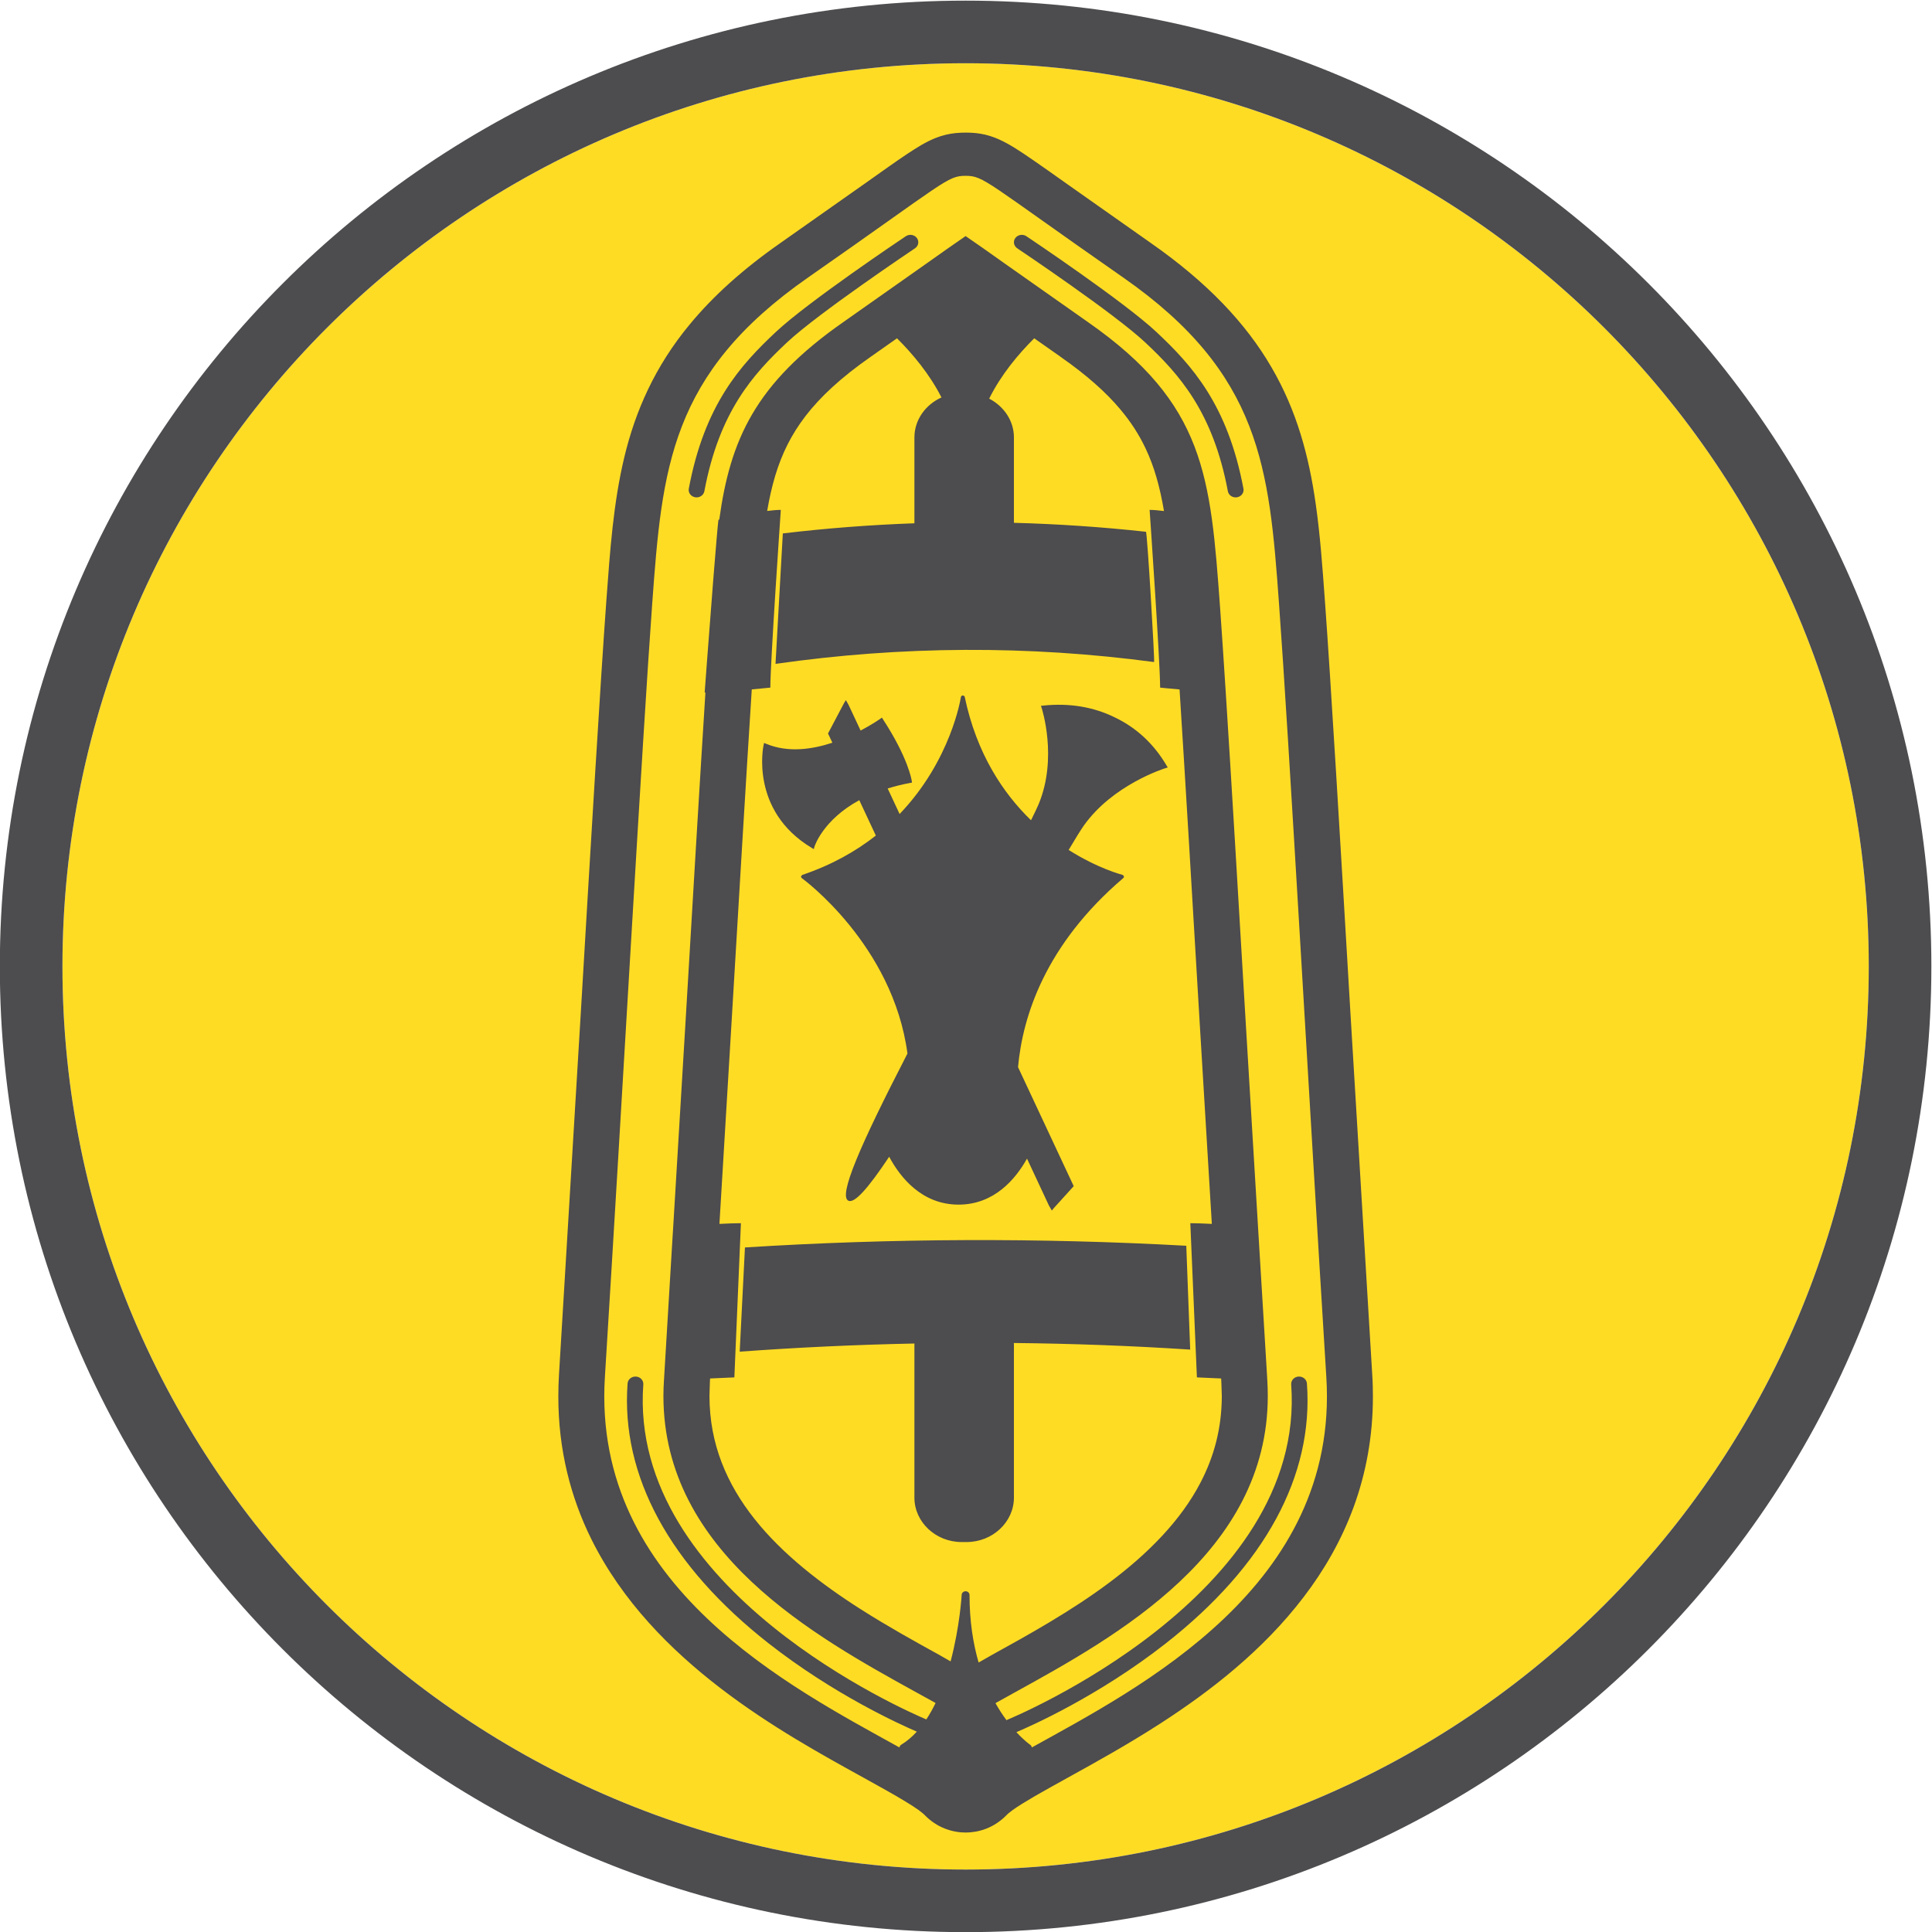 <?xml version="1.0" encoding="UTF-8" standalone="no"?>
<svg
   xmlns:dc="http://purl.org/dc/elements/1.1/"
   xmlns:cc="http://creativecommons.org/ns#"
   xmlns:rdf="http://www.w3.org/1999/02/22-rdf-syntax-ns#"
   xmlns:svg="http://www.w3.org/2000/svg"
   xmlns="http://www.w3.org/2000/svg"
   version="1.1"
   id="svg2"
   xml:space="preserve"
   width="231.413"
   height="231.412"
   viewBox="0 0 231.413 231.412"><defs
     id="defs6"><clipPath
       clipPathUnits="userSpaceOnUse"
       id="clipPath18"><path
         d="M 0,283.46 H 283.46 V 0 H 0 Z"
         id="path16" /></clipPath></defs><g
     id="g10"
     transform="matrix(1.333,0,0,-1.333,-73.267,304.679)"><g
       id="g12"><g
         id="g14"
         clip-path="url(#clipPath18)"><g
           id="g20"
           transform="translate(199.114,199.114)"><path
             d="M 0,0 C -14.695,14.691 -34.967,23.77 -57.387,23.771 -79.805,23.77 -100.074,14.691 -114.77,0 c -14.69,-14.695 -23.767,-34.968 -23.769,-57.388 0.002,-22.417 9.079,-42.687 23.769,-57.382 14.696,-14.69 34.965,-23.768 57.383,-23.769 22.42,10e-4 42.692,9.079 57.387,23.769 14.691,14.695 23.77,34.965 23.771,57.382 C 23.77,-34.968 14.69,-14.696 0,0"
             style="fill:#ffdc24;fill-opacity:1;fill-rule:nonzero;stroke:none"
             id="path22" /></g><g
           id="g24"
           transform="translate(123.577,161.609)"><path
             d="m 0,0 0.041,0.199 0.203,-0.08 c 1.938,-0.808 4.098,-0.508 5.938,0.1 l -0.393,0.83 1.44,2.73 0.164,0.268 0.234,-0.406 1.092,-2.329 c 1.052,0.555 1.736,1.038 1.756,1.051 l 0.154,0.114 0.103,-0.159 c 2.27,-3.484 2.569,-5.445 2.581,-5.527 l 0.023,-0.154 -0.164,-0.032 C 12.434,-3.529 11.768,-3.703 11.15,-3.893 l 1.073,-2.293 c 4.629,4.832 5.496,10.426 5.506,10.506 0.001,0.028 0.023,0.045 0.037,0.065 0.005,0.011 0.005,0.023 0.013,0.029 0.033,0.031 0.071,0.049 0.117,0.051 0.01,0 0.012,-0.006 0.012,-0.006 0.045,-0.002 0.082,-0.014 0.115,-0.037 0.01,-0.01 0.01,-0.022 0.018,-0.029 0.012,-0.02 0.035,-0.038 0.035,-0.063 1.067,-5.098 3.446,-8.642 5.954,-11.078 0.317,0.633 0.555,1.131 0.692,1.461 1.722,4.154 0.277,8.586 0.265,8.629 l -0.066,0.191 0.215,0.024 c 2.347,0.242 4.513,-0.118 6.435,-1.067 1.936,-0.926 3.498,-2.379 4.641,-4.32 l 0.105,-0.176 -0.211,-0.064 c -0.044,-0.012 -4.728,-1.463 -7.347,-5.18 -0.291,-0.416 -0.756,-1.172 -1.346,-2.166 2.645,-1.676 4.791,-2.227 4.838,-2.238 l 0.025,-0.02 c 0.039,-0.017 0.063,-0.043 0.08,-0.078 l 0.024,-0.023 -0.006,-0.02 c 0.004,-0.006 0.012,-0.012 0.012,-0.019 0,-0.047 -0.024,-0.09 -0.055,-0.122 l -0.004,-0.002 c -7.037,-6.001 -9.051,-12.465 -9.463,-16.991 l 5.004,-10.697 -1.806,-1.994 -0.161,-0.197 -0.257,0.441 -1.973,4.223 c -1.031,-1.842 -2.949,-4.133 -6.15,-4.133 -3.294,0 -5.23,2.432 -6.236,4.301 -1.92,-2.877 -3.117,-4.211 -3.666,-3.95 -0.902,0.44 0.983,4.836 5.309,13.225 -1.301,9.767 -9.391,15.692 -9.494,15.763 l -0.002,0.009 c -0.043,0.03 -0.071,0.073 -0.071,0.124 0,0.005 0.008,0.007 0.008,0.015 l -0.006,0.01 0.024,0.021 c 0.011,0.039 0.037,0.069 0.076,0.09 l 0.017,0.02 c 2.661,0.898 4.829,2.138 6.608,3.533 L 8.6,-4.945 C 5.326,-6.723 4.582,-9.09 4.572,-9.123 L 4.51,-9.342 4.307,-9.219 C -1.26,-5.869 -0.018,-0.057 0,0 m 22.483,-53.72 c 0,-0.031 0.012,-0.066 0.012,-0.093 v -13.801 c 0,-2.192 -1.914,-3.992 -4.251,-3.992 h -0.443 c -2.342,0 -4.248,1.8 -4.248,3.992 v 13.801 c 0,0.015 0.006,0.031 0.006,0.046 -5.241,-0.105 -10.479,-0.351 -15.705,-0.732 l 0.472,9.365 c 13.194,0.83 26.46,0.879 39.657,0.151 l 0.35,-9.33 c -5.275,0.343 -10.564,0.539 -15.85,0.593 m 1.621,-36.343 c -0.015,0.093 -0.056,0.179 -0.144,0.238 -0.018,0.012 -0.535,0.369 -1.242,1.137 1.304,0.554 7.383,3.24 13.422,7.974 8.908,6.986 13.293,15.065 12.683,23.356 -0.027,0.369 -0.365,0.646 -0.754,0.621 -0.39,-0.022 -0.683,-0.338 -0.66,-0.705 1.399,-19.055 -25.25,-30.028 -25.519,-30.137 -0.022,-0.012 -0.039,-0.025 -0.057,-0.039 -0.328,0.437 -0.666,0.949 -0.996,1.537 0.551,0.307 1.123,0.623 1.734,0.963 9.116,5.025 22.735,12.543 22.735,26.64 0,0.461 -0.014,0.926 -0.041,1.399 l -0.008,0.084 c 0,0.023 -0.004,0.041 -0.004,0.064 -0.004,0.053 -0.006,0.121 -0.008,0.2 -0.117,1.916 -0.678,11.203 -0.816,13.445 l -1.114,18.512 C 42.659,-13.689 42.03,-3.059 41.53,4.729 41.339,7.76 41.159,10.373 41.017,12.395 40.159,24.172 39.681,30.662 29.157,38.008 l -7.494,5.275 c -1.424,1.01 -2.661,1.889 -3.509,2.461 -0.847,-0.572 -2.082,-1.451 -3.511,-2.461 L 7.154,38.008 C -0.764,32.482 -2.994,27.441 -3.982,20.271 -4.025,20.26 -4.055,20.254 -4.055,20.254 -4.113,19.863 -4.268,18.016 -4.453,15.725 -4.488,15.342 -4.518,14.945 -4.547,14.543 -4.896,10.098 -5.295,4.729 -5.295,4.729 h 0.068 c -0.494,-7.786 -1.125,-18.415 -1.781,-29.503 l -1.113,-18.512 c -0.018,-0.277 -0.041,-0.656 -0.07,-1.117 l -0.752,-12.528 c 0,-0.023 0,-0.041 -0.004,-0.064 -0.006,-0.053 -0.006,-0.084 -0.006,-0.084 C -8.982,-57.552 -9,-58.017 -9,-58.478 c 0,-14.097 13.623,-21.615 22.734,-26.64 0.61,-0.34 1.172,-0.647 1.721,-0.949 -0.25,-0.52 -0.525,-1.01 -0.832,-1.477 -1.633,0.688 -26.787,11.574 -25.43,30.102 0.026,0.367 -0.273,0.683 -0.66,0.705 -0.387,0.025 -0.73,-0.252 -0.754,-0.621 -0.611,-8.291 3.772,-16.37 12.68,-23.356 5.855,-4.588 11.758,-7.26 13.309,-7.928 -0.422,-0.464 -0.889,-0.867 -1.405,-1.177 -0.093,-0.053 -0.14,-0.151 -0.154,-0.244 -9.672,5.371 -27.633,14.492 -26.469,33.269 1.594,25.621 3.367,57.388 4.254,69.53 0.887,12.143 1.592,20.629 13.99,29.276 12.399,8.65 12.516,9.146 14.17,9.146 1.652,0 1.769,-0.496 14.173,-9.146 12.395,-8.647 13.106,-17.133 13.986,-29.276 0.891,-12.142 2.661,-43.909 4.254,-69.53 1.166,-18.777 -16.795,-27.898 -26.463,-33.269 m -3.644,8.281 -0.027,-0.016 c 0,0 -0.475,-0.269 -1.111,-0.633 -0.49,1.692 -0.816,3.698 -0.816,6.071 0,0.179 -0.152,0.328 -0.344,0.334 -0.191,0 -0.35,-0.131 -0.363,-0.317 0,-0.053 -0.168,-2.873 -0.994,-5.986 -0.537,0.312 -0.928,0.531 -0.928,0.531 l -0.022,0.016 -0.025,0.011 c -2.225,1.227 -4.668,2.581 -7.064,4.104 -3.604,2.291 -7.079,4.982 -9.575,8.131 -1.248,1.57 -2.255,3.254 -2.955,5.074 -0.699,1.816 -1.093,3.775 -1.099,5.967 l 0.037,1.248 0.021,0.34 2.18,0.097 0.588,13.856 c -0.494,0 -1.192,-0.027 -1.93,-0.063 l 1.084,18.02 v 0.006 c 0.674,11.331 1.319,22.19 1.822,30.001 0.95,0.09 1.668,0.16 1.668,0.16 0,2.33 0.942,15.971 0.942,15.971 -0.33,0 -0.758,-0.037 -1.227,-0.096 0.192,1.129 0.428,2.172 0.715,3.139 0.606,2.002 1.436,3.703 2.748,5.412 1.313,1.699 3.152,3.424 5.83,5.295 l 2.373,1.668 c 1.383,-1.373 2.924,-3.204 3.996,-5.315 C 14.553,30.6 13.553,29.232 13.553,27.652 V 19.937 C 9.604,19.795 5.66,19.494 1.729,19.025 L 1.072,7.303 C 12.381,8.924 23.776,8.98 35.089,7.467 35.163,7.457 34.478,19.16 34.358,19.174 30.409,19.607 26.45,19.873 22.495,19.98 v 7.672 c 0,1.502 -0.91,2.801 -2.223,3.485 1.067,2.158 2.639,4.025 4.047,5.422 l 2.36,-1.657 0.008,-0.009 c 2.382,-1.663 4.105,-3.211 5.376,-4.729 0.959,-1.143 1.676,-2.268 2.245,-3.463 0.796,-1.66 1.304,-3.5 1.671,-5.664 -0.488,0.063 -0.945,0.104 -1.291,0.104 0,0 0.944,-13.641 0.944,-15.971 0,0 0.754,-0.078 1.746,-0.164 0.498,-7.813 1.143,-18.672 1.812,-29.997 v -0.006 l 1.088,-18.02 c -0.744,0.036 -1.439,0.063 -1.933,0.063 l 0.592,-13.856 2.179,-0.097 0.018,-0.34 0.041,-1.254 c -0.012,-2.926 -0.709,-5.437 -1.899,-7.734 -1.789,-3.457 -4.769,-6.44 -8.203,-9.008 -3.426,-2.567 -7.26,-4.688 -10.594,-6.528 z m 32.287,57.488 v -0.004 c -0.912,15.433 -1.775,29.999 -2.31,37.3 -0.221,3.031 -0.426,5.914 -0.831,8.727 -0.603,4.207 -1.673,8.294 -3.97,12.228 -2.285,3.936 -5.762,7.625 -10.848,11.172 l 0.012,-0.008 -7.449,5.248 0.011,-0.008 c -1.316,0.934 -2.34,1.657 -3.174,2.233 -1.255,0.861 -2.08,1.408 -3.07,1.855 -0.494,0.219 -1.053,0.397 -1.592,0.487 -0.54,0.093 -1.008,0.105 -1.372,0.105 -0.246,0 -0.529,-0.006 -0.857,-0.037 -0.576,-0.051 -1.26,-0.209 -1.85,-0.449 C 14.543,54.188 13.826,53.732 12.855,53.092 11.893,52.451 10.686,51.59 8.963,50.367 8.96,50.366 8.956,50.364 8.953,50.362 L 1.51,45.121 1.523,45.129 C -1.873,42.76 -4.541,40.342 -6.631,37.814 -9.768,34.031 -11.521,30.012 -12.51,25.895 -13.5,21.77 -13.793,17.547 -14.127,13 c -0.533,-7.299 -1.4,-21.865 -2.312,-37.298 v 0.004 l -1.946,-32.277 v 0.009 c -0.039,-0.667 -0.058,-1.33 -0.058,-1.98 -0.002,-4.783 1.117,-9.068 2.964,-12.799 2.782,-5.605 7.114,-9.945 11.6,-13.392 4.49,-3.444 9.188,-6.018 12.832,-8.03 1.475,-0.818 2.768,-1.531 3.75,-2.131 0.49,-0.294 0.901,-0.56 1.207,-0.779 0.303,-0.217 0.494,-0.392 0.549,-0.445 l -0.008,0.006 c 0.526,-0.551 1.184,-0.994 1.852,-1.244 0.672,-0.266 1.324,-0.352 1.849,-0.352 0.526,0 1.178,0.086 1.847,0.344 0.668,0.258 1.324,0.691 1.848,1.238 l 0.004,0.008 c 0.05,0.053 0.25,0.228 0.55,0.445 0.457,0.328 1.155,0.758 1.998,1.25 0.854,0.492 1.852,1.043 2.963,1.66 2.422,1.338 5.323,2.938 8.311,4.867 4.486,2.899 9.201,6.549 12.865,11.36 1.832,2.396 3.391,5.092 4.49,8.098 1.096,3.003 1.725,6.31 1.723,9.902 0,0.644 -0.014,1.307 -0.059,1.965 z M 43.12,23.043 c 0.067,-0.363 -0.193,-0.705 -0.578,-0.77 -0.389,-0.064 -0.752,0.178 -0.822,0.538 -1.342,7.168 -4.401,10.535 -7.418,13.369 -2.803,2.633 -11.424,8.408 -11.51,8.466 -0.316,0.215 -0.396,0.631 -0.164,0.93 0.225,0.297 0.67,0.369 0.986,0.156 0.358,-0.24 8.801,-5.898 11.69,-8.611 3.181,-2.984 6.402,-6.531 7.816,-14.078 M 13.771,45.576 c 0.227,-0.299 0.153,-0.715 -0.166,-0.93 -0.084,-0.058 -8.707,-5.833 -11.509,-8.466 -3.02,-2.834 -6.08,-6.201 -7.418,-13.369 -0.071,-0.36 -0.438,-0.602 -0.821,-0.538 -0.384,0.065 -0.642,0.407 -0.578,0.77 1.412,7.547 4.633,11.094 7.817,14.078 2.886,2.713 11.328,8.371 11.687,8.611 0.319,0.213 0.764,0.141 0.988,-0.156 M 75.537,-77.265 c -14.695,-14.69 -34.967,-23.768 -57.387,-23.769 -22.418,0.001 -42.687,9.079 -57.382,23.769 C -53.923,-62.57 -63,-42.3 -63.002,-19.883 -63,2.537 -53.923,22.81 -39.232,37.505 -24.537,52.196 -4.268,61.274 18.15,61.275 40.57,61.274 60.842,52.196 75.537,37.505 90.228,22.809 99.307,2.537 99.308,-19.883 99.307,-42.3 90.229,-62.57 75.537,-77.265 M 79.515,41.482 C 63.818,57.183 42.105,66.902 18.15,66.9 -5.803,66.902 -27.515,57.183 -43.21,41.482 -58.909,25.786 -68.628,4.072 -68.627,-19.883 c -0.001,-23.952 9.718,-45.664 25.417,-61.359 15.695,-15.699 37.407,-25.418 61.36,-25.417 23.955,-10e-4 45.668,9.718 61.364,25.417 15.7,15.694 25.42,37.406 25.419,61.359 10e-4,23.955 -9.719,45.669 -25.418,61.365"
             style="fill:#4d4c4e;fill-opacity:1;fill-rule:nonzero;stroke:none"
             id="path26" /></g></g></g></g></svg>